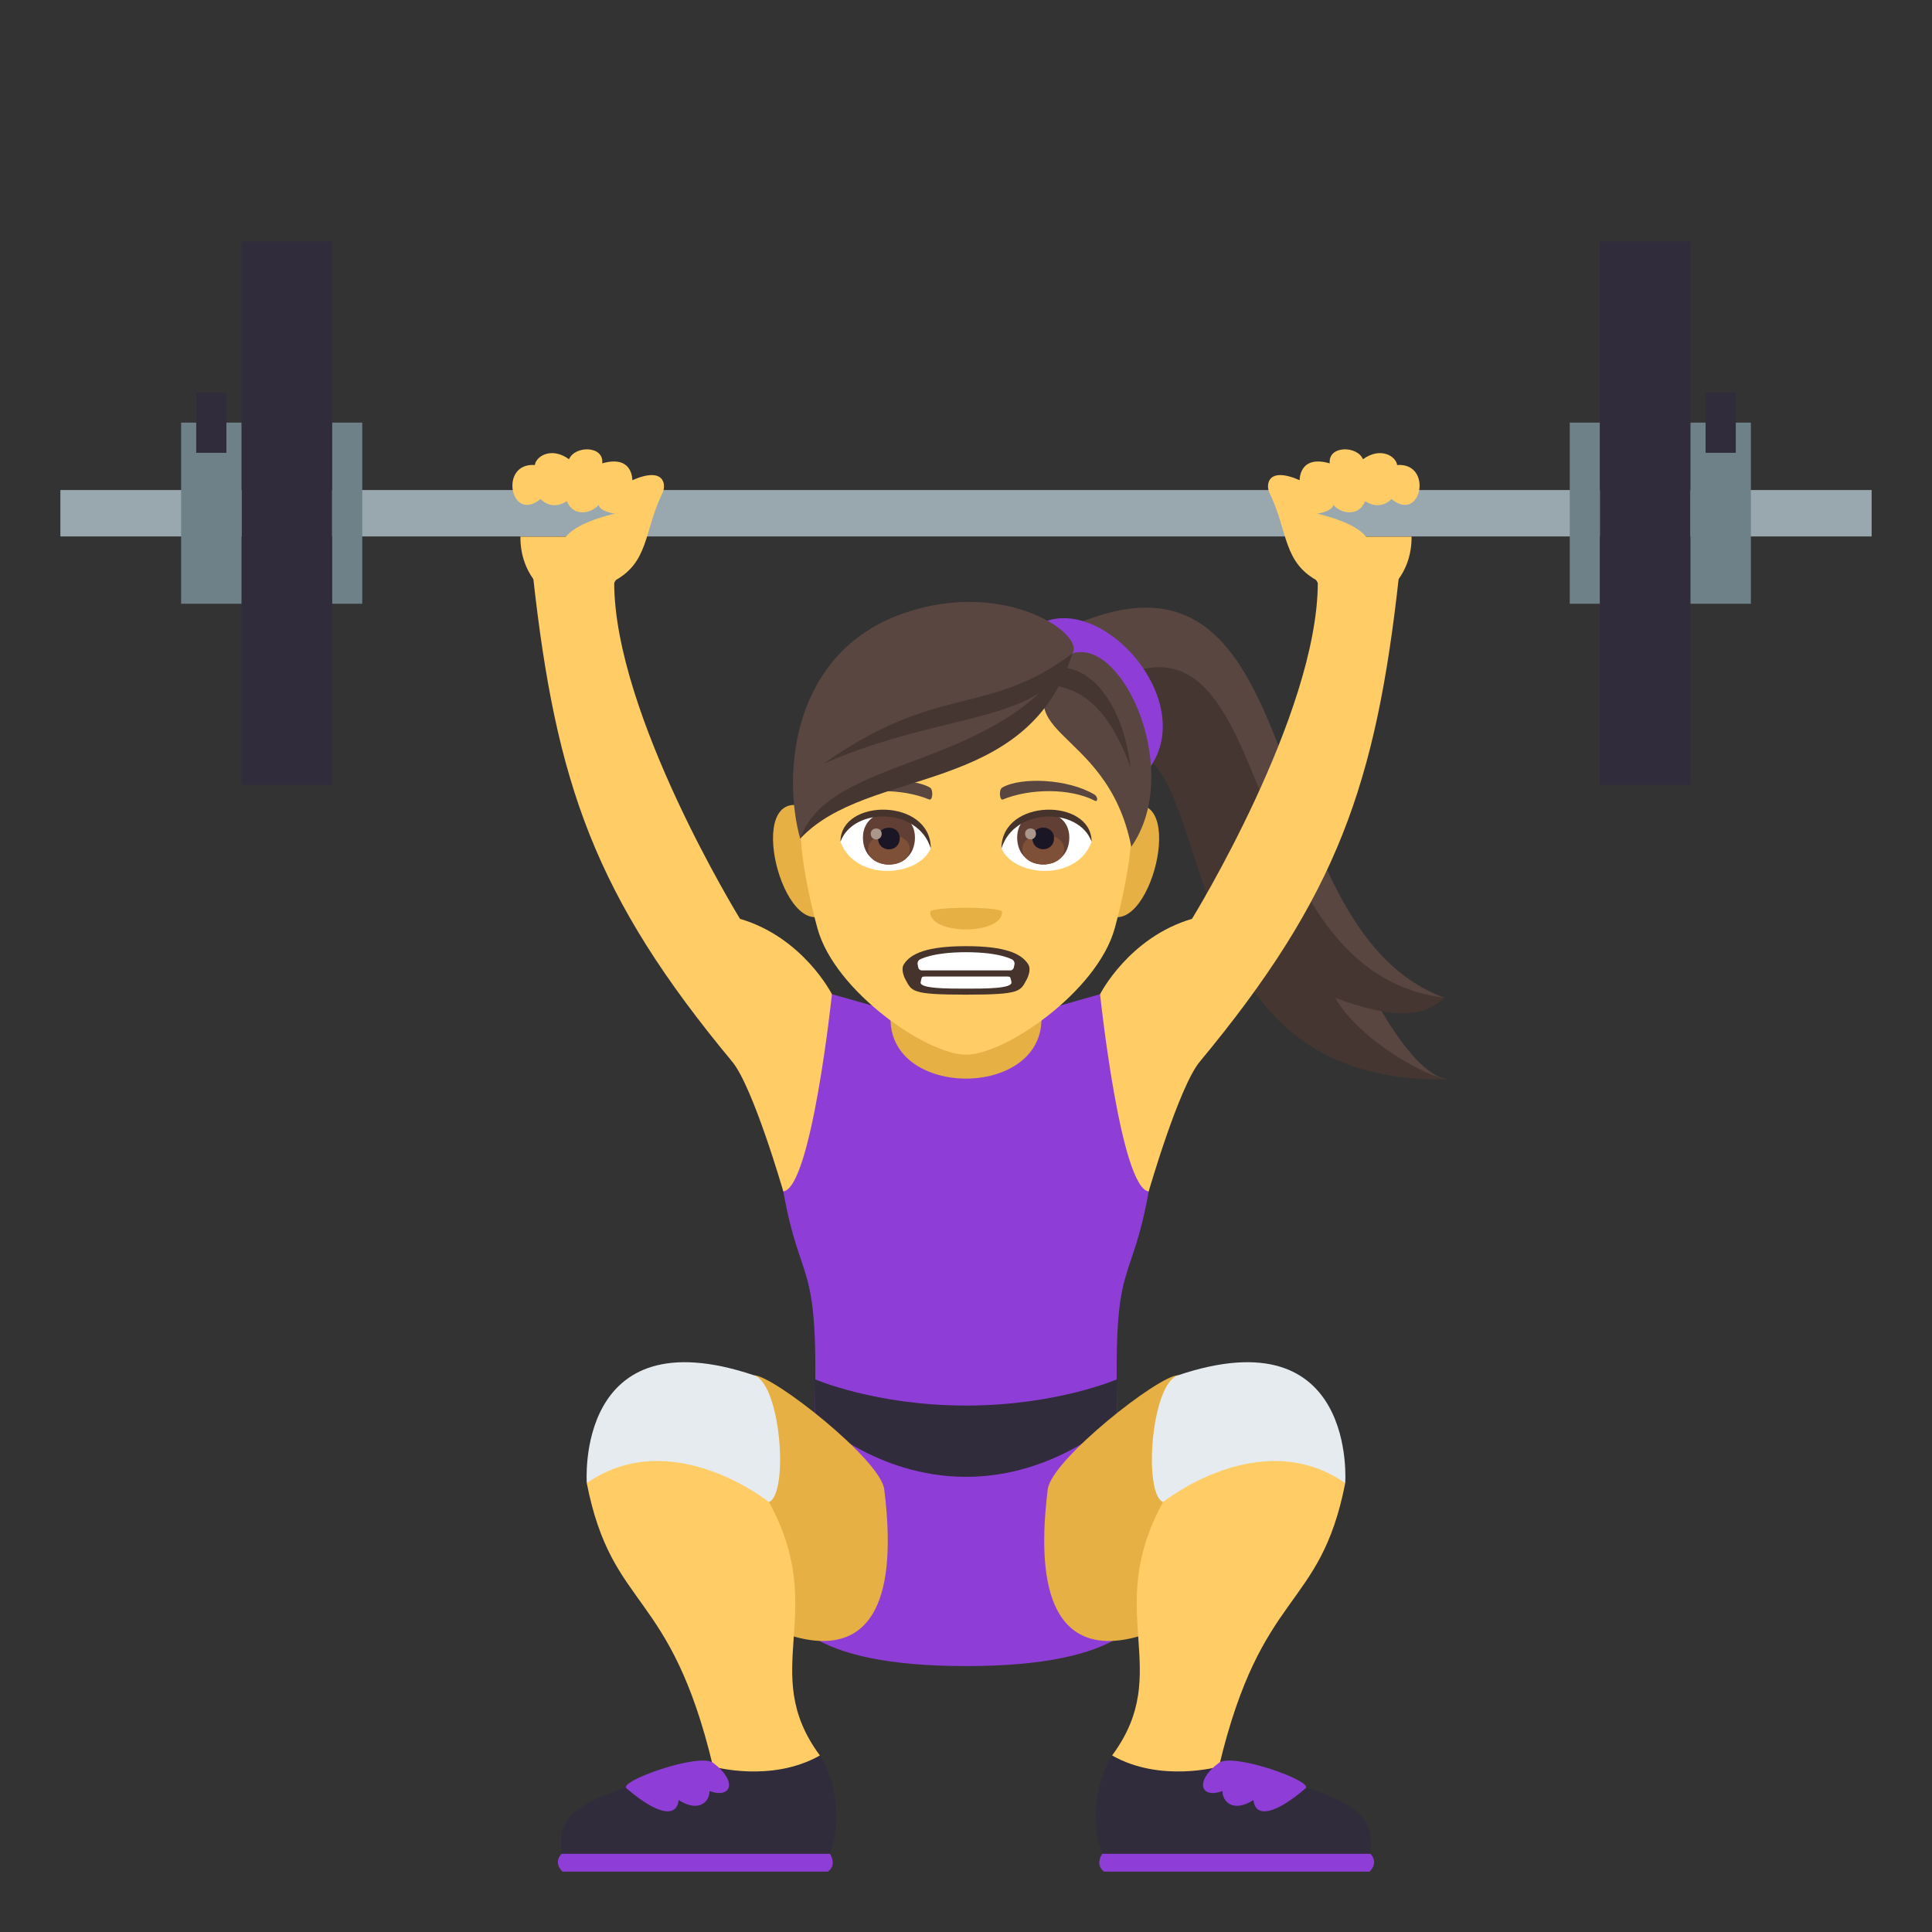 <?xml version="1.0" encoding="utf-8"?>
<!-- Generator: Adobe Illustrator 15.0.0, SVG Export Plug-In . SVG Version: 6.00 Build 0)  -->
<!DOCTYPE svg PUBLIC "-//W3C//DTD SVG 1.1//EN" "http://www.w3.org/Graphics/SVG/1.1/DTD/svg11.dtd">
<svg version="1.1" id="Layer_1" xmlns:x="http://ns.adobe.com/Extensibility/1.0/" xmlns:i="http://ns.adobe.com/AdobeIllustrator/10.0/" xmlns:graph="http://ns.adobe.com/Graphs/1.0/"
	 xmlns="http://www.w3.org/2000/svg" xmlns:xlink="http://www.w3.org/1999/xlink" xmlns:a="http://ns.adobe.com/AdobeSVGViewerExtensions/3.0/"
	 x="0px" y="0px" width="64px" height="64px" viewBox="0 0 64 64" enable-background="new 0 0 64 64" xml:space="preserve">
<rect x="0" y="0" width="64" height="64" fill="#333333" stroke="none"/>
<rect x="2" y="16.233" fill="#99A8AE" width="60" height="1.537"/>
<path fill="#594640" d="M48,35.752c-0.691-0.025-1.568-1.076-2.352-2.465c0.672,0.125,1.4,0.08,2.193-0.236
	c-6.523-2.434-4.096-16.363-12.744-12.125l1.258,3.955C41.395,21.918,40.258,35.652,48,35.752z"/>
<path fill="#453631" d="M48,35.752c-0.691-0.025-2.984-1.307-3.768-2.697c1.902,0.705,2.932,0.664,3.609-0.004
	c-7.41-0.943-5.193-14.65-11.824-9.982l0.338,1.813C40.873,23.25,37.768,36.021,48,35.752z"/>
<path fill="#8E3ED6" d="M34.559,20.614c-1.41,0.598,2.172,6.851,3.568,4.76C39.602,23.168,36.58,19.754,34.559,20.614z"/>
<path fill="#8E3ED6" d="M38.053,39.467l-1.611-6.533L32,34.195l-4.441-1.262l-1.611,6.533c0.58,3.24,1.176,2.125,1.043,7.186
	c-0.066,2.473-5.258,8.539,5.01,8.539s5.076-6.066,5.01-8.539C36.873,41.592,37.471,42.707,38.053,39.467z"/>
<path fill="#302C3B" d="M32,46.561c-3.002,0-5.01-0.873-5.01-0.873v1.285c0,0,2.008,1.949,5.01,1.949c2.998,0,5.01-1.949,5.01-1.949
	v-1.285C37.01,45.688,34.998,46.561,32,46.561z"/>
<rect x="52" y="14" fill="#6E8189" width="1" height="6"/>
<rect x="53" y="8" fill="#302C3B" width="3" height="18"/>
<rect x="56" y="14" fill="#6E8189" width="2" height="6"/>
<rect x="56.5" y="13" fill="#302C3B" width="1" height="2"/>
<rect x="11" y="14" fill="#6E8189" width="1" height="6"/>
<rect x="8" y="8" fill="#302C3B" width="3" height="18"/>
<rect x="6" y="14" fill="#6E8189" width="2" height="6"/>
<rect x="6.5" y="13" fill="#302C3B" width="1" height="2"/>
<path fill="#FFCC66" d="M27.559,32.934c0,0-0.953-1.881-3.045-2.496c0,0-4.168-6.765-4.168-11.146c0-0.672-2.764-0.902-2.691-0.232
	c0.76,6.916,2.051,10.63,6.6,16.109c0.693,0.834,1.693,4.299,1.693,4.299C26.883,39.346,27.559,32.934,27.559,32.934z"/>
<path fill="#FFCC66" d="M36.441,32.934c0,0,0.953-1.881,3.045-2.496c0,0,4.168-6.765,4.168-11.146c0-0.672,2.766-0.902,2.691-0.232
	c-0.76,6.916-2.051,10.63-6.6,16.109c-0.693,0.834-1.693,4.299-1.693,4.299C37.117,39.346,36.441,32.934,36.441,32.934z"/>
<path fill="#E6B045" d="M34.5,33.754c0,2.635-5,2.635-5,0c0-0.787,0-3.025,0-3.025h5C34.5,30.729,34.5,33.045,34.5,33.754z"/>
<path fill="#E6B045" d="M36.486,30.131c1.445,1.441,2.887-3.787,1.039-3.451C36.662,26.838,35.814,29.461,36.486,30.131z"/>
<path fill="#E6B045" d="M27.52,30.131c0.672-0.67-0.176-3.292-1.041-3.451C24.633,26.344,26.074,31.572,27.52,30.131z"/>
<path fill="#FFCC66" d="M32.002,20.614c-3.85,0-5.705,3.133-5.473,7.166c0.047,0.811,0.273,1.98,0.553,2.982
	c0.576,2.08,3.623,4.176,4.92,4.176c1.299,0,4.342-2.096,4.922-4.176c0.277-1.002,0.504-2.172,0.551-2.982
	C37.707,23.747,35.855,20.614,32.002,20.614z"/>
<path fill="#594640" d="M36.246,26.315c-0.869-0.518-2.426-0.58-3.041-0.229c-0.129,0.07-0.092,0.445,0.018,0.398
	c0.879-0.365,2.217-0.385,3.041,0.039C36.375,26.581,36.377,26.389,36.246,26.315z"/>
<path fill="#594640" d="M27.762,26.315c0.865-0.518,2.42-0.58,3.039-0.229c0.129,0.07,0.094,0.445-0.02,0.398
	c-0.879-0.365-2.215-0.385-3.037,0.039C27.631,26.581,27.627,26.389,27.762,26.315z"/>
<path fill="#E6B045" d="M33.195,30.207c0,0.777-2.385,0.777-2.385,0C30.811,30.027,33.195,30.027,33.195,30.207z"/>
<path fill="#FFFFFF" d="M36.16,27.891c-0.512,1.344-2.605,1.146-2.986,0.205C33.461,26.583,35.877,26.452,36.16,27.891z"/>
<path fill="#613F34" d="M33.695,27.742c0,1.191,1.727,1.191,1.727,0C35.422,26.635,33.695,26.635,33.695,27.742z"/>
<path fill="#7D5037" d="M33.867,28.123c0,0.686,1.383,0.686,1.383,0C35.25,27.49,33.867,27.49,33.867,28.123z"/>
<path fill="#1A1626" d="M34.199,27.762c0,0.494,0.717,0.494,0.717,0C34.916,27.301,34.199,27.301,34.199,27.762z"/>
<path fill="#AB968C" d="M33.957,27.617c0,0.25,0.361,0.25,0.361,0C34.318,27.385,33.957,27.385,33.957,27.617z"/>
<path fill="#45332C" d="M36.16,27.879c0-1.447-2.986-1.447-2.986,0.229C33.598,26.733,35.734,26.733,36.16,27.879z"/>
<path fill="#FFFFFF" d="M27.842,27.891c0.518,1.344,2.609,1.146,2.992,0.205C30.543,26.583,28.127,26.452,27.842,27.891z"/>
<path fill="#613F34" d="M28.586,27.746c0,1.191,1.723,1.191,1.723,0C30.309,26.637,28.586,26.637,28.586,27.746z"/>
<path fill="#7D5037" d="M28.758,28.125c0,0.686,1.381,0.686,1.381,0C30.139,27.492,28.758,27.492,28.758,28.125z"/>
<path fill="#1A1626" d="M29.086,27.764c0,0.496,0.719,0.496,0.719,0C29.805,27.303,29.086,27.303,29.086,27.764z"/>
<path fill="#AB968C" d="M28.844,27.619c0,0.25,0.363,0.25,0.363,0C29.207,27.387,28.844,27.387,28.844,27.619z"/>
<path fill="#45332C" d="M27.842,27.879c0-1.447,2.992-1.447,2.992,0.227C30.408,26.733,28.27,26.733,27.842,27.879z"/>
<path fill="#594640" d="M37.475,28.051c-0.809-4.164-4.662-3.626-1.949-6.406C37.221,21.114,39.197,25.592,37.475,28.051z"/>
<path fill="#594640" d="M35.525,21.645c-1.646,4.141-7.541,3.592-9.018,6.138c-0.592-2.125-0.297-6.173,3.426-7.468
	C33.295,19.147,35.953,21.014,35.525,21.645z"/>
<path fill="#453631" d="M35.525,21.645c-0.953,2.377-4.133,1.865-8.24,3.652C31.104,22.6,32.682,23.772,35.525,21.645z"/>
<path fill="#453631" d="M35.525,21.645c-1.479,4.758-6.764,3.725-9.018,6.138C27.506,24.961,33.057,25.581,35.525,21.645z"/>
<path fill="#453631" d="M37.453,25.424c-1.332-3.678-3.221-2.197-2.852-3.164C35.695,21.694,37.146,22.87,37.453,25.424z"/>
<path fill="#45332C" d="M34.061,31.945c-0.225-0.361-0.771-0.602-2.059-0.602s-1.834,0.24-2.061,0.602
	c-0.121,0.191,0.053,0.502,0.053,0.502c0.215,0.391,0.184,0.502,2.008,0.502c1.82,0,1.793-0.111,2.008-0.502
	C34.01,32.447,34.184,32.137,34.061,31.945z"/>
<path fill="#FFFFFF" d="M33.607,31.943c0.01-0.055-0.02-0.123-0.063-0.15c0,0-0.391-0.25-1.543-0.25c-1.15,0-1.543,0.25-1.543,0.25
	c-0.045,0.027-0.072,0.096-0.061,0.15l0.02,0.104c0.01,0.055,0.059,0.098,0.111,0.098h2.945c0.051,0,0.102-0.043,0.111-0.098
	L33.607,31.943z"/>
<path fill="#FFFFFF" d="M32.002,32.75c0.631,0,1.529,0,1.504-0.209c-0.002-0.037-0.014-0.08-0.029-0.127
	c-0.012-0.053-0.025-0.066-0.135-0.066c-0.236,0-2.498,0-2.682,0c-0.107,0-0.121,0.014-0.135,0.066
	c-0.012,0.047-0.023,0.09-0.029,0.127C30.473,32.75,31.371,32.75,32.002,32.75z"/>
<path fill="#E6B045" d="M24.039,53.092c0,0,6.303,4.613,5.252-3.76c-0.121-0.975-3.674-3.773-4.311-3.773L24.039,53.092z"/>
<path fill="#FFCC66" d="M27.16,58.152c0,0-0.539,1.453-3.539,0.369c-1.42-5.953-3.344-5.127-4.184-9.393
	c0,0,2.734-3.072,6.035,0.629C27.486,53.42,25.08,55.34,27.16,58.152z"/>
<path fill="#302C3B" d="M27.492,61.41c0.625-1.836-0.332-3.258-0.332-3.258c-1.605,0.914-3.539,0.369-3.539,0.369
	c-4.967,0.969-5.133,1.74-5.016,2.889H27.492z"/>
<path fill="#8E3ED6" d="M27.422,62c0.322-0.223,0.07-0.59,0.07-0.59h-8.887c0,0-0.297,0.26,0.027,0.59H27.422z"/>
<path fill="#E6EBEF" d="M25.473,49.758c0,0-3.217-2.584-6.035-0.629c0,0-0.41-5.572,5.543-3.57
	C25.873,45.859,26.131,49.482,25.473,49.758z"/>
<path fill="#8E3ED6" d="M23.615,58.391c-0.484-0.33-3.131,0.615-2.863,0.848c0.988,0.852,1.662,1.004,1.729,0.391
	c0.662,0.42,1.027,0.063,1.023-0.301C24.215,59.598,24.459,59.016,23.615,58.391z"/>
<path fill="#E6B045" d="M39.961,53.092c0,0-6.303,4.613-5.252-3.76c0.121-0.975,3.674-3.773,4.311-3.773L39.961,53.092z"/>
<path fill="#FFCC66" d="M36.84,58.152c0,0,0.541,1.453,3.539,0.369c1.42-5.953,3.344-5.127,4.184-9.393c0,0-2.734-3.072-6.035,0.629
	C36.514,53.42,38.92,55.34,36.84,58.152z"/>
<path fill="#302C3B" d="M36.51,61.41c-0.625-1.836,0.33-3.258,0.33-3.258c1.607,0.914,3.539,0.369,3.539,0.369
	c4.967,0.969,5.133,1.74,5.016,2.889H36.51z"/>
<path fill="#8E3ED6" d="M36.578,62c-0.32-0.223-0.068-0.59-0.068-0.59h8.885c0,0,0.297,0.26-0.025,0.59H36.578z"/>
<path fill="#E6EBEF" d="M38.527,49.758c0,0,3.217-2.584,6.035-0.629c0,0,0.41-5.572-5.543-3.57
	C38.127,45.859,37.869,49.482,38.527,49.758z"/>
<path fill="#8E3ED6" d="M40.385,58.391c0.486-0.33,3.131,0.615,2.865,0.848c-0.988,0.852-1.662,1.004-1.729,0.391
	c-0.664,0.42-1.029,0.063-1.025-0.301C39.787,59.598,39.543,59.016,40.385,58.391z"/>
<path fill="#FFCC66" d="M17.24,17.776c-0.029,2.475,3.397,3.42,3.5,0H17.24z"/>
<path fill="#FFCC66" d="M17.906,16.531c0,0,0.352,0.409,0.872,0.07c0.212,0.534,0.817,0.413,1.051,0.123
	c0.048,0.229,0.54,0.292,0.54,0.292s-1.598,0.334-1.731,0.993c-0.295,1.444,1.176,1.504,1.633,1.275
	c1.253-0.627,1.042-1.669,1.678-2.961c0.119-0.243,0.084-0.89-1.002-0.416c0,0,0.026-0.852-0.997-0.558
	c0.062-0.597-0.91-0.592-1.1-0.136c-0.592-0.428-1.099-0.09-1.132,0.191C16.513,15.321,16.915,17.35,17.906,16.531z"/>
<path fill="#FFCC66" d="M46.76,17.776c0.028,2.475-3.397,3.42-3.5,0H46.76z"/>
<path fill="#FFCC66" d="M46.094,16.531c0,0-0.352,0.409-0.872,0.07c-0.212,0.534-0.817,0.413-1.051,0.123
	c-0.048,0.229-0.54,0.292-0.54,0.292s1.598,0.334,1.731,0.993c0.295,1.444-1.176,1.504-1.633,1.275
	c-1.253-0.627-1.042-1.669-1.678-2.961c-0.119-0.243-0.084-0.89,1.002-0.416c0,0-0.026-0.852,0.997-0.558
	c-0.062-0.597,0.91-0.592,1.1-0.136c0.592-0.428,1.099-0.09,1.132,0.191C47.487,15.321,47.085,17.35,46.094,16.531z"/>
</svg>
